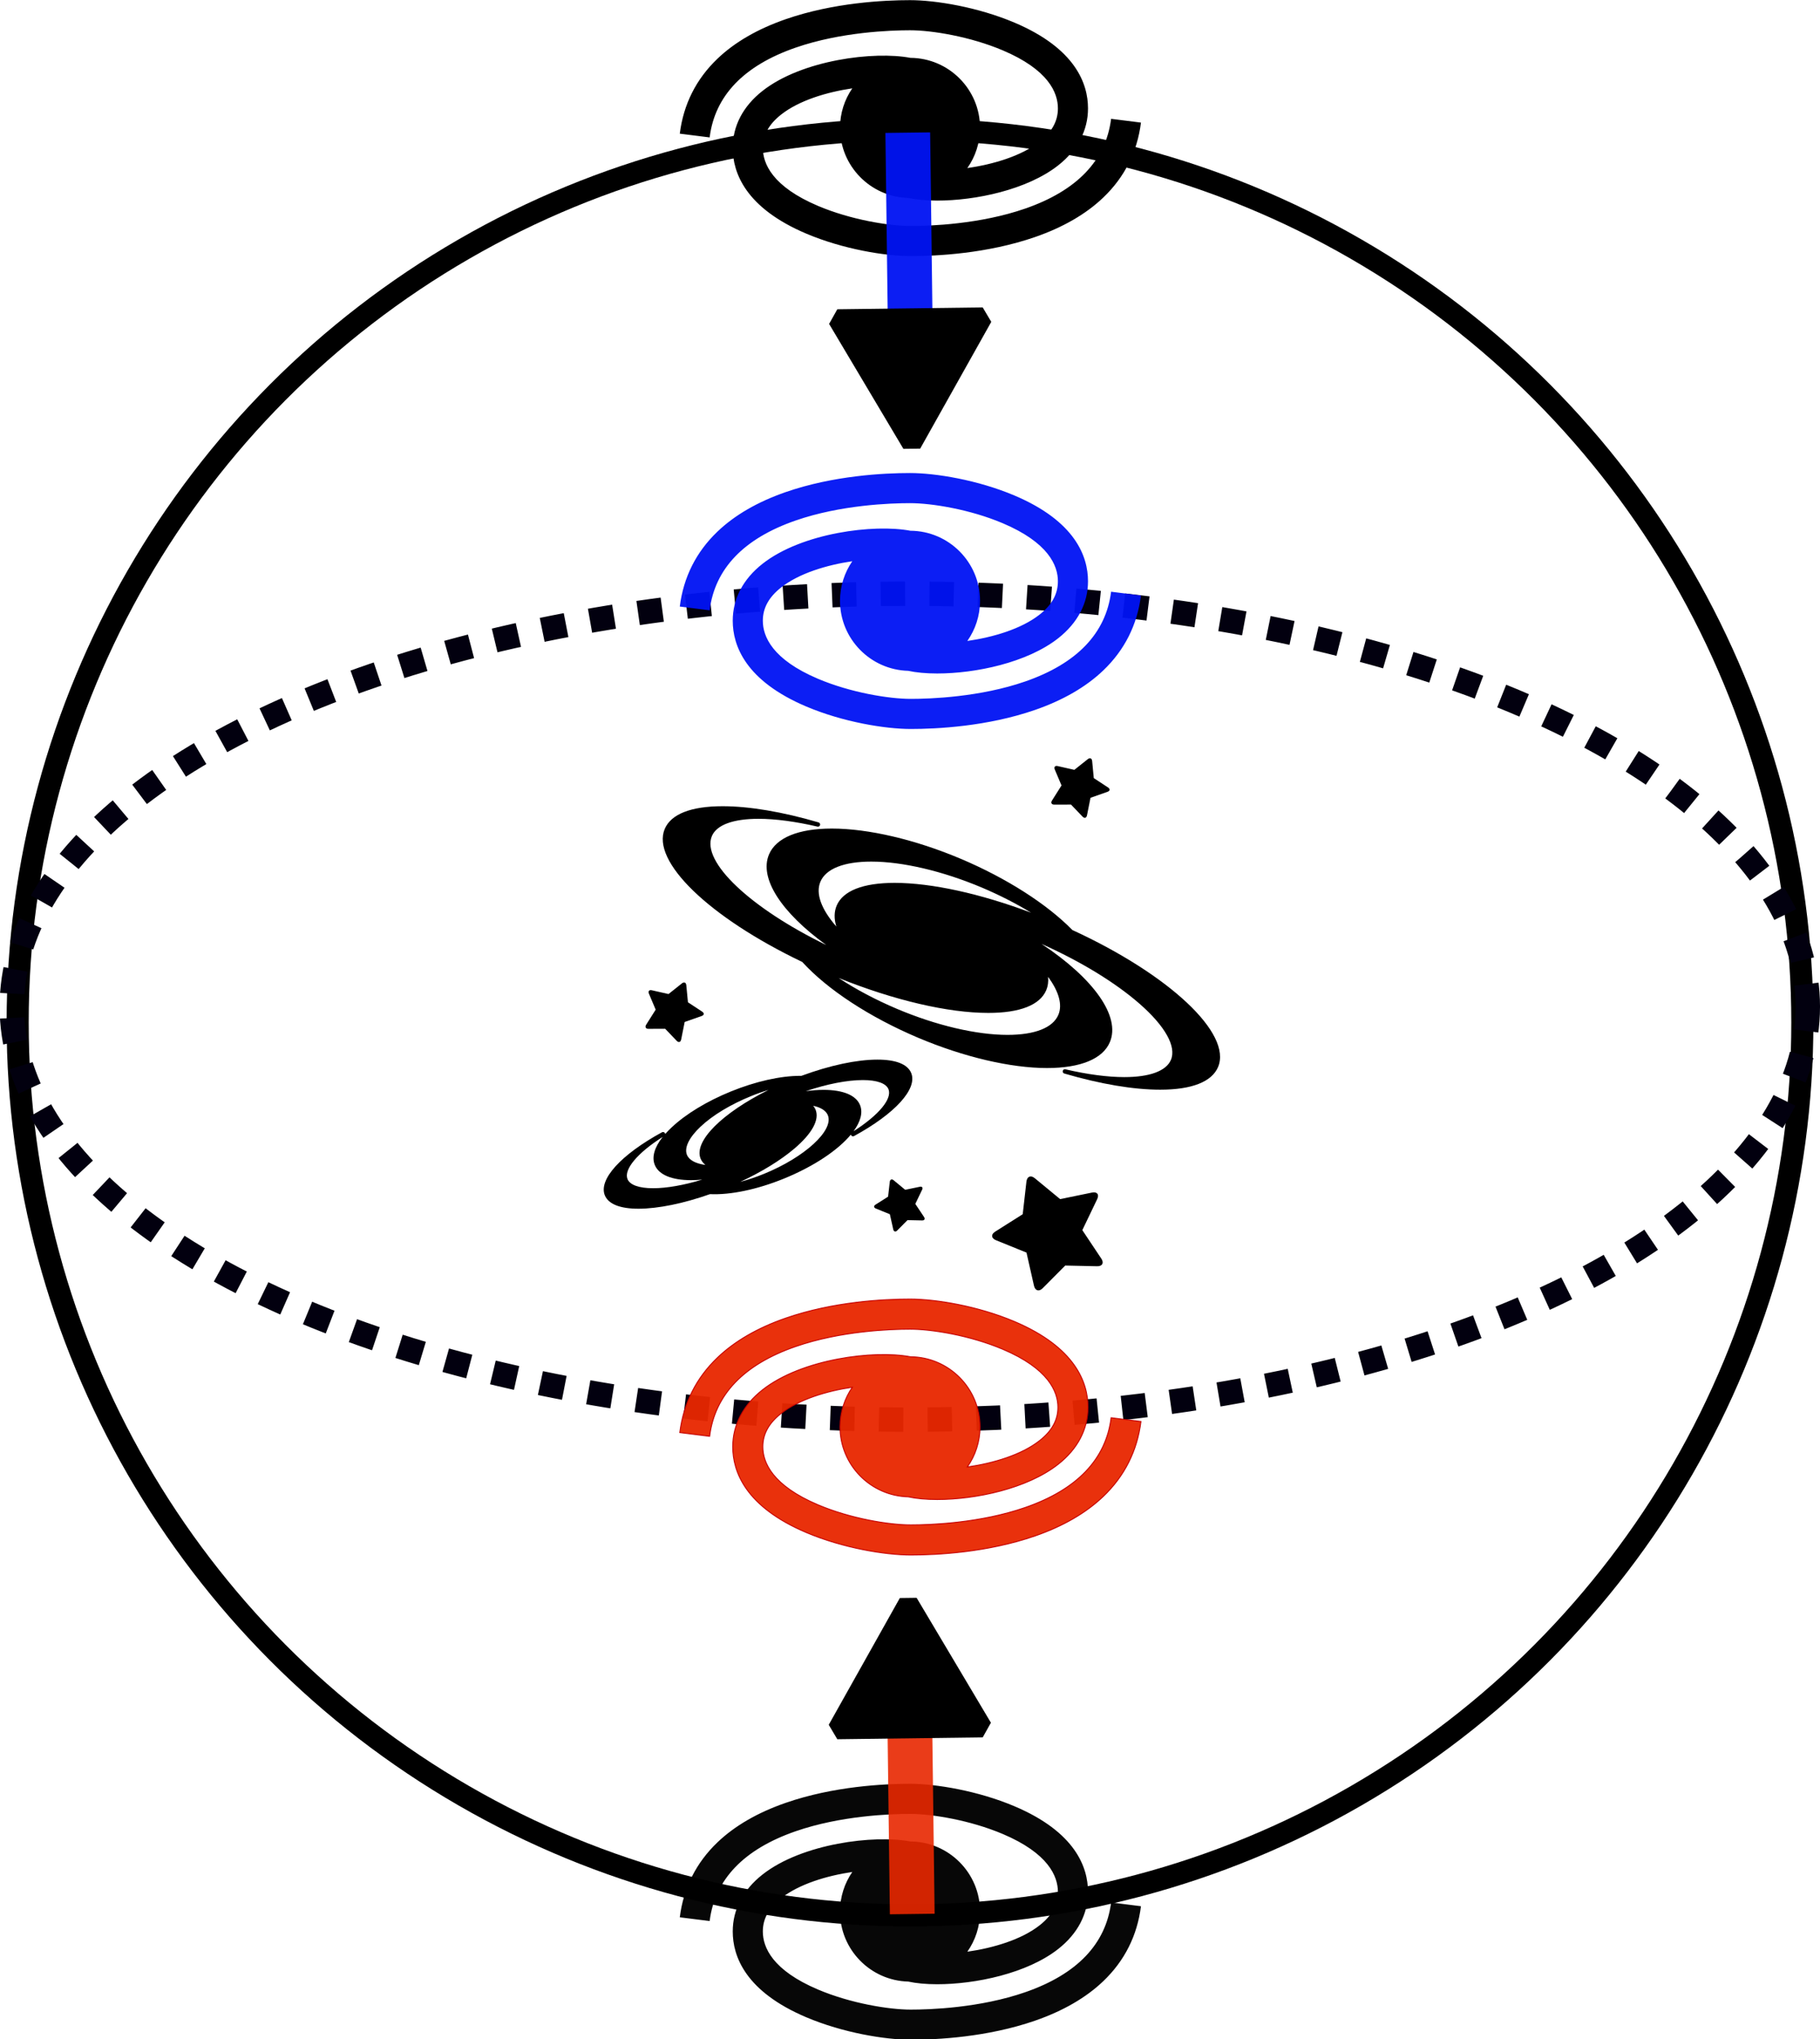 <?xml version="1.0" encoding="UTF-8" standalone="no"?>
<!-- Created with Inkscape (http://www.inkscape.org/) -->

<svg
   width="107.09mm"
   height="119.908mm"
   viewBox="0 0 107.09 119.908"
   version="1.1"
   id="svg5"
   xml:space="preserve"
   inkscape:version="1.2.2 (732a01da63, 2022-12-09, custom)"
   sodipodi:docname="RSD.svg"
   inkscape:export-filename="RSD.png"
   inkscape:export-xdpi="96"
   inkscape:export-ydpi="96"
   xmlns:inkscape="http://www.inkscape.org/namespaces/inkscape"
   xmlns:sodipodi="http://sodipodi.sourceforge.net/DTD/sodipodi-0.dtd"
   xmlns="http://www.w3.org/2000/svg"
   xmlns:svg="http://www.w3.org/2000/svg"><sodipodi:namedview
     id="namedview7"
     pagecolor="#ffffff"
     bordercolor="#000000"
     borderopacity="0.25"
     inkscape:showpageshadow="2"
     inkscape:pageopacity="0.0"
     inkscape:pagecheckerboard="0"
     inkscape:deskcolor="#d1d1d1"
     inkscape:document-units="mm"
     showgrid="false"
     inkscape:zoom="1.3268731"
     inkscape:cx="131.13537"
     inkscape:cy="282.99617"
     inkscape:window-width="1846"
     inkscape:window-height="1009"
     inkscape:window-x="0"
     inkscape:window-y="0"
     inkscape:window-maximized="1"
     inkscape:current-layer="layer1" /><defs
     id="defs2"><marker
       style="overflow:visible"
       id="TriangleStart"
       refX="0"
       refY="0"
       orient="auto-start-reverse"
       inkscape:stockid="TriangleStart"
       markerWidth="4"
       markerHeight="4"
       viewBox="0 0 5.324 6.155"
       inkscape:isstock="true"
       inkscape:collect="always"
       preserveAspectRatio="xMidYMid"><path
         transform="scale(0.5)"
         style="fill:context-stroke;fill-rule:evenodd;stroke:context-stroke;stroke-width:1pt"
         d="M 5.77,0 -2.88,5 V -5 Z"
         id="path135" /></marker><marker
       style="overflow:visible"
       id="TriangleStart-9"
       refX="0"
       refY="0"
       orient="auto-start-reverse"
       inkscape:stockid="TriangleStart"
       markerWidth="4"
       markerHeight="4"
       viewBox="0 0 5.324 6.155"
       inkscape:isstock="true"
       inkscape:collect="always"
       preserveAspectRatio="xMidYMid"><path
         transform="scale(0.5)"
         style="fill:context-stroke;fill-rule:evenodd;stroke:context-stroke;stroke-width:1pt"
         d="M 5.77,0 -2.88,5 V -5 Z"
         id="path135-3" /></marker></defs><g
     inkscape:label="Calque 1"
     inkscape:groupmode="layer"
     id="layer1"
     transform="translate(-48.689,-73.264)"><g
       id="g275"
       transform="matrix(0.037,0,0,0.037,83.847,114.996)"><g
         id="g243"><g
           id="g241"><path
             d="M 755.1,350.1 C 714.6,308.7 650.1,267.6 578,237.1 505.5,206.4 430.6,188.9 372.6,188.9 c -53.2,0 -88.7,14.6 -99.9,41.2 -15.9,37.6 19.3,92 91.1,143.9 C 244,315.8 164.6,241.8 181.9,200.8 c 7.5,-17.7 33.8,-27.4 74.1,-27.4 26.6,0 59,4.3 93.8,12.4 1.9,0.4 3.7,-0.7 4.1,-2.5 0.5,-1.8 -0.6,-3.7 -2.4,-4.2 -57.4,-16.8 -110.2,-25.7 -152.5,-25.7 -50.3,0 -82.1,12.5 -92.1,36.1 -21.7,51.5 70.2,140.4 218.7,211.4 40,43.9 107,87.7 183.9,120.3 72.5,30.7 147.4,48.3 205.4,48.3 53.2,0 88.7,-14.6 99.9,-41.2 17.3,-40.9 -25.6,-101.1 -108.7,-156.1 62.4,27.9 117.3,61.4 156,95.2 40.6,35.5 58.8,68 49.8,89.1 -7.5,17.7 -33.8,27.4 -74.1,27.4 -26.6,0 -59,-4.3 -93.8,-12.4 -1.8,-0.4 -3.7,0.7 -4.1,2.5 -0.5,1.8 0.6,3.7 2.4,4.2 57.4,16.8 110.2,25.7 152.5,25.7 50.3,0 82.1,-12.5 92.1,-36.1 22.4,-53.1 -77.2,-146.6 -231.8,-217.7 z m -41.5,95.7 c 2.7,-6.4 3.7,-13.5 2.9,-21.2 17.3,23.3 23.1,44.4 16.4,60.3 -8.7,20.6 -37.4,31.9 -80.9,31.9 -49.6,0 -113.8,-15.1 -176.1,-41.5 -33.5,-14.2 -64.9,-30.8 -92.4,-48.9 88,35.4 173.9,55.5 238,55.5 50.2,0 82.1,-12.5 92.1,-36.1 z M 380.3,311.4 c -4.1,9.8 -4.3,20.9 -0.5,33.2 -24.2,-27.7 -33.2,-52.6 -25.3,-71.3 8.7,-20.5 37.4,-31.9 80.9,-31.9 49.6,0 113.8,15.1 176.1,41.4 27.6,11.7 54.1,25.2 78,39.8 -80.6,-30.3 -158.4,-47.4 -217.2,-47.4 -50.2,0.1 -82,12.6 -92,36.2 z"
             id="path229" /><path
             d="m 178.9,769.9 c 32.6,1.5 75.1,-7.4 117.4,-24.6 47.9,-19.5 86.1,-45.3 106.6,-70 0.1,0.3 0.2,0.7 0.4,1 0.9,1.6 3,2.2 4.7,1.3 65.4,-35.7 101.1,-75 90.9,-100.1 -5.7,-14 -24.2,-21.4 -53.7,-21.4 -33.1,0 -76,9.2 -121,25.8 h -1.6 c -31.8,0 -71,8.8 -110.4,24.8 -38.2,15.5 -71.8,35.9 -94.6,57.4 -3.6,3.4 -7,6.8 -9.9,10.2 0,-0.5 -0.2,-1 -0.5,-1.4 -1,-1.6 -3,-2.2 -4.7,-1.3 -65.4,35.7 -101,75 -90.9,100.1 5.7,14 24.2,21.4 53.7,21.4 31.1,-0.1 71.4,-8.3 113.6,-23.2 z m -15,-56.5 c 1.6,3.9 4.2,7.3 7.7,10.1 -15.5,-2.1 -26,-7.7 -29.4,-16.1 -4.5,-11.2 3.3,-27.4 21.5,-44.6 19.3,-18.2 47.8,-35.4 80.3,-48.6 9.3,-3.8 18.6,-7.1 27.9,-9.9 -73.3,36.4 -119.2,81.5 -108,109.1 z m 149.3,-16 c 28.1,-23.9 40,-45.8 33.6,-61.7 -0.9,-2.2 -2.2,-4.3 -3.8,-6.2 12.3,2.6 20.4,7.8 23.3,15 9.8,24.1 -36.8,66.8 -101.7,93.2 -12.6,5.1 -25.2,9.4 -37.6,12.7 34.2,-15.9 64.2,-34.3 86.2,-53 z m 104.3,-69 c -6.3,-15.6 -26.9,-24.2 -57.9,-24.2 -8.8,0 -18.4,0.7 -28.4,2.1 33.7,-11.4 65.8,-17.7 90.8,-17.7 22.4,0 36.9,5.2 40.7,14.5 6.2,15.3 -15.5,41.3 -55.5,66.8 11.1,-15.2 15.1,-29.6 10.3,-41.5 z M 91.1,723.5 c 6.3,15.6 26.9,24.2 57.8,24.2 5.6,0 11.6,-0.3 17.7,-0.9 -29,8.8 -56.3,13.7 -78.2,13.7 C 66,760.5 51.5,755.3 47.7,746 41.5,730.7 63.4,704.5 103.6,679 90.5,695.6 86,711.1 91.1,723.5 Z"
             id="path231" /><path
             d="m 786.4,767.4 -50.7,10.4 -40.3,-33.2 c -6.4,-5.3 -12.3,-2.9 -13.3,5.4 l -5.9,51.8 -43.8,27.7 c -7,4.4 -6.4,10.5 1.2,13.6 l 48.6,19.7 11.9,52.6 c 1.8,8.1 8,9.9 13.9,4 l 35.8,-36 50.7,1.1 c 8.3,0.2 11.3,-5.3 6.7,-12.1 L 771,827.1 794.6,777.9 c 3.6,-7.5 -0.1,-12.2 -8.2,-10.5 z"
             id="path233" /><path
             d="m 512.5,758.2 -23.2,4.8 -18.4,-15.2 c -2.9,-2.4 -5.6,-1.3 -6.1,2.4 l -2.7,23.7 -20,12.7 c -3.2,2 -2.9,4.8 0.6,6.2 l 22.2,9 5.4,24.1 c 0.8,3.7 3.7,4.5 6.3,1.8 l 16.4,-16.5 23.2,0.5 c 3.8,0.1 5.1,-2.4 3,-5.6 l -13.8,-20.7 10.8,-22.5 c 1.7,-3.3 0,-5.5 -3.7,-4.7 z"
             id="path235" /><path
             d="m 726.4,150.9 26.6,-0.1 18.4,19.2 c 3,3.1 6.1,2.2 7,-2 l 5.6,-28 27,-9.5 c 4.1,-1.4 4.5,-4.5 0.9,-6.9 l -22.7,-14.9 -2.6,-27.2 c -0.4,-4.3 -3.5,-5.6 -6.9,-2.9 l -21.4,17 -26.5,-6 c -4.2,-1 -6.3,1.5 -4.6,5.5 l 10.7,25.3 -15.1,23.9 c -2.4,3.6 -0.7,6.6 3.6,6.6 z"
             id="path237" /><path
             d="m 81,507.2 26.6,-0.1 18.4,19.2 c 3,3.1 6.1,2.2 7,-2 l 5.6,-28 27,-9.5 c 4.1,-1.4 4.5,-4.5 0.9,-6.9 L 143.8,465 141.2,437.8 c -0.4,-4.3 -3.5,-5.6 -6.9,-2.9 l -21.4,17 -26.5,-6 c -4.2,-1 -6.3,1.5 -4.6,5.5 l 10.7,25.3 -15.1,23.9 c -2.3,3.7 -0.7,6.6 3.6,6.6 z"
             id="path239" /></g></g><g
         id="g245" /><g
         id="g247" /><g
         id="g249" /><g
         id="g251" /><g
         id="g253" /><g
         id="g255" /><g
         id="g257" /><g
         id="g259" /><g
         id="g261" /><g
         id="g263" /><g
         id="g265" /><g
         id="g267" /><g
         id="g269" /><g
         id="g271" /><g
         id="g273" /></g><circle
       style="fill:none;fill-opacity:0;stroke:#000000;stroke-width:1.3;stroke-linejoin:bevel;stroke-miterlimit:1.8;stroke-dasharray:none;stroke-dashoffset:13.42;stroke-opacity:1;paint-order:fill markers stroke"
       id="path1333"
       cx="102.234"
       cy="133.386"
       r="52.506" /><ellipse
       style="fill:none;fill-opacity:0;stroke:#02000f;stroke-width:1.433;stroke-linejoin:bevel;stroke-miterlimit:1.8;stroke-dasharray:1.433, 1.433;stroke-dashoffset:0;stroke-opacity:1;paint-order:fill markers stroke"
       id="path1333-3"
       cx="102.224"
       cy="132.458"
       rx="52.839"
       ry="24.285" /><g
       style="fill:#000000;paint-order:stroke fill markers"
       id="g1392"
       transform="matrix(0.053,0,0,0.053,88.688,67.23)"><g
         id="g1382"
         style="paint-order:stroke fill markers">
	<g
   id="g1380"
   style="paint-order:stroke fill markers">
		<path
   d="m 478.852,245.691 c -5.792,46.13 -37.868,79.631 -95.336,99.571 -50.233,17.429 -105.625,19.311 -127.109,19.311 -24.225,0 -66.748,-6.96 -102.861,-22.243 -50.703,-21.456 -61.345,-46.892 -61.345,-64.451 0,-14.097 6.64,-26.17 20.3,-36.911 20.007,-15.731 50.647,-24.923 79.01,-29.108 -8.59,12.503 -13.633,27.625 -13.633,43.907 0,42.18 33.776,76.596 75.698,77.683 8.839,1.934 19.866,2.957 32.208,2.957 42.324,0 99.727,-11.882 134.365,-39.117 21.626,-17.005 33.059,-38.849 33.059,-63.173 0,-27.659 -14.18,-66.631 -81.734,-95.218 -40.621,-17.19 -87.471,-24.885 -115.881,-24.885 -28.789,0 -85.005,2.748 -138.06,21.157 C 86.448,145.957 60.989,160.686 41.862,178.949 18.175,201.572 4.091,229.562 0,262.148 l 33.148,4.162 c 5.792,-46.13 37.868,-79.631 95.336,-99.571 50.233,-17.429 105.625,-19.311 127.109,-19.311 24.225,0 66.748,6.96 102.861,22.243 50.703,21.456 61.345,46.892 61.345,64.451 0,14.097 -6.641,26.17 -20.3,36.911 -20.298,15.959 -51.535,25.184 -80.237,29.284 8.862,-12.625 14.085,-27.982 14.085,-44.544 0,-42.718 -34.638,-77.488 -77.301,-77.724 -40.044,-7.683 -120.351,2.189 -164.195,36.662 -21.626,17.005 -33.059,38.849 -33.059,63.173 0,27.659 14.18,66.631 81.735,95.218 40.621,17.19 87.471,24.885 115.881,24.885 28.789,0 85.005,-2.748 138.06,-21.157 31.085,-10.786 56.544,-25.515 75.671,-43.778 23.687,-22.617 37.77,-50.608 41.862,-83.193 z"
   id="path1378"
   style="paint-order:stroke fill markers" />
	</g>
</g></g><g
       style="fill:#000000;fill-opacity:0.972"
       id="g1392-6"
       transform="matrix(0.053,0,0,0.053,88.688,172.112)"><g
         id="g1382-7"
         style="fill:#000000;fill-opacity:0.972">
	<g
   id="g1380-5"
   style="fill:#000000;fill-opacity:0.972">
		<path
   d="m 478.852,245.691 c -5.792,46.13 -37.868,79.631 -95.336,99.571 -50.233,17.429 -105.625,19.311 -127.109,19.311 -24.225,0 -66.748,-6.96 -102.861,-22.243 -50.703,-21.456 -61.345,-46.892 -61.345,-64.451 0,-14.097 6.64,-26.17 20.3,-36.911 20.007,-15.731 50.647,-24.923 79.01,-29.108 -8.59,12.503 -13.633,27.625 -13.633,43.907 0,42.18 33.776,76.596 75.698,77.683 8.839,1.934 19.866,2.957 32.208,2.957 42.324,0 99.727,-11.882 134.365,-39.117 21.626,-17.005 33.059,-38.849 33.059,-63.173 0,-27.659 -14.18,-66.631 -81.734,-95.218 -40.621,-17.19 -87.471,-24.885 -115.881,-24.885 -28.789,0 -85.005,2.748 -138.06,21.157 C 86.448,145.957 60.989,160.686 41.862,178.949 18.175,201.572 4.091,229.562 0,262.148 l 33.148,4.162 c 5.792,-46.13 37.868,-79.631 95.336,-99.571 50.233,-17.429 105.625,-19.311 127.109,-19.311 24.225,0 66.748,6.96 102.861,22.243 50.703,21.456 61.345,46.892 61.345,64.451 0,14.097 -6.641,26.17 -20.3,36.911 -20.298,15.959 -51.535,25.184 -80.237,29.284 8.862,-12.625 14.085,-27.982 14.085,-44.544 0,-42.718 -34.638,-77.488 -77.301,-77.724 -40.044,-7.683 -120.351,2.189 -164.195,36.662 -21.626,17.005 -33.059,38.849 -33.059,63.173 0,27.659 14.18,66.631 81.735,95.218 40.621,17.19 87.471,24.885 115.881,24.885 28.789,0 85.005,-2.748 138.06,-21.157 31.085,-10.786 56.544,-25.515 75.671,-43.778 23.687,-22.617 37.77,-50.608 41.862,-83.193 z"
   id="path1378-3"
   style="fill:#000000;fill-opacity:0.972" />
	</g>
</g></g><g
       style="fill:#e82700;fill-opacity:0.95;stroke:#c30000;stroke-opacity:1"
       id="g1392-6-5"
       transform="matrix(0.053,0,0,0.053,88.688,143.609)"><g
         id="g1382-7-6"
         style="fill:#e82700;fill-opacity:0.95;stroke:#c30000;stroke-opacity:1">
	<g
   id="g1380-5-2"
   style="fill:#e82700;fill-opacity:0.95;stroke:#c30000;stroke-opacity:1">
		<path
   d="m 478.852,245.691 c -5.792,46.13 -37.868,79.631 -95.336,99.571 -50.233,17.429 -105.625,19.311 -127.109,19.311 -24.225,0 -66.748,-6.96 -102.861,-22.243 -50.703,-21.456 -61.345,-46.892 -61.345,-64.451 0,-14.097 6.64,-26.17 20.3,-36.911 20.007,-15.731 50.647,-24.923 79.01,-29.108 -8.59,12.503 -13.633,27.625 -13.633,43.907 0,42.18 33.776,76.596 75.698,77.683 8.839,1.934 19.866,2.957 32.208,2.957 42.324,0 99.727,-11.882 134.365,-39.117 21.626,-17.005 33.059,-38.849 33.059,-63.173 0,-27.659 -14.18,-66.631 -81.734,-95.218 -40.621,-17.19 -87.471,-24.885 -115.881,-24.885 -28.789,0 -85.005,2.748 -138.06,21.157 C 86.448,145.957 60.989,160.686 41.862,178.949 18.175,201.572 4.091,229.562 0,262.148 l 33.148,4.162 c 5.792,-46.13 37.868,-79.631 95.336,-99.571 50.233,-17.429 105.625,-19.311 127.109,-19.311 24.225,0 66.748,6.96 102.861,22.243 50.703,21.456 61.345,46.892 61.345,64.451 0,14.097 -6.641,26.17 -20.3,36.911 -20.298,15.959 -51.535,25.184 -80.237,29.284 8.862,-12.625 14.085,-27.982 14.085,-44.544 0,-42.718 -34.638,-77.488 -77.301,-77.724 -40.044,-7.683 -120.351,2.189 -164.195,36.662 -21.626,17.005 -33.059,38.849 -33.059,63.173 0,27.659 14.18,66.631 81.735,95.218 40.621,17.19 87.471,24.885 115.881,24.885 28.789,0 85.005,-2.748 138.06,-21.157 31.085,-10.786 56.544,-25.515 75.671,-43.778 23.687,-22.617 37.77,-50.608 41.862,-83.193 z"
   id="path1378-3-9"
   style="fill:#e82700;fill-opacity:0.95;stroke:#c30000;stroke-opacity:1" />
	</g>
</g></g><path
       style="fill:#000000;fill-opacity:0;stroke:#0013f3;stroke-width:2.633;stroke-linecap:butt;stroke-linejoin:bevel;stroke-miterlimit:1.8;stroke-dasharray:none;stroke-dashoffset:0;stroke-opacity:0.95;marker-end:url(#TriangleStart-9);paint-order:fill markers stroke"
       d="m 102.103,81.064 0.17,13.365"
       id="path1646-6" /><path
       style="fill:#e82700;fill-opacity:0.953;stroke:#e82700;stroke-width:2.633;stroke-linecap:butt;stroke-linejoin:bevel;stroke-miterlimit:1.8;stroke-dasharray:none;stroke-dashoffset:0;stroke-opacity:0.9;marker-end:url(#TriangleStart);paint-order:fill markers stroke"
       d="m 102.366,185.812 -0.17,-13.365"
       id="path1646" /><g
       style="fill:#0013f4;fill-opacity:0.95"
       id="g1392-1"
       transform="matrix(0.053,0,0,0.053,88.688,95.037)"><g
         id="g1382-2"
         style="fill:#0013f4;fill-opacity:0.95">
	<g
   id="g1380-7"
   style="fill:#0013f4;fill-opacity:0.95">
		<path
   d="m 478.852,245.691 c -5.792,46.13 -37.868,79.631 -95.336,99.571 -50.233,17.429 -105.625,19.311 -127.109,19.311 -24.225,0 -66.748,-6.96 -102.861,-22.243 -50.703,-21.456 -61.345,-46.892 -61.345,-64.451 0,-14.097 6.64,-26.17 20.3,-36.911 20.007,-15.731 50.647,-24.923 79.01,-29.108 -8.59,12.503 -13.633,27.625 -13.633,43.907 0,42.18 33.776,76.596 75.698,77.683 8.839,1.934 19.866,2.957 32.208,2.957 42.324,0 99.727,-11.882 134.365,-39.117 21.626,-17.005 33.059,-38.849 33.059,-63.173 0,-27.659 -14.18,-66.631 -81.734,-95.218 -40.621,-17.19 -87.471,-24.885 -115.881,-24.885 -28.789,0 -85.005,2.748 -138.06,21.157 C 86.448,145.957 60.989,160.686 41.862,178.949 18.175,201.572 4.091,229.562 0,262.148 l 33.148,4.162 c 5.792,-46.13 37.868,-79.631 95.336,-99.571 50.233,-17.429 105.625,-19.311 127.109,-19.311 24.225,0 66.748,6.96 102.861,22.243 50.703,21.456 61.345,46.892 61.345,64.451 0,14.097 -6.641,26.17 -20.3,36.911 -20.298,15.959 -51.535,25.184 -80.237,29.284 8.862,-12.625 14.085,-27.982 14.085,-44.544 0,-42.718 -34.638,-77.488 -77.301,-77.724 -40.044,-7.683 -120.351,2.189 -164.195,36.662 -21.626,17.005 -33.059,38.849 -33.059,63.173 0,27.659 14.18,66.631 81.735,95.218 40.621,17.19 87.471,24.885 115.881,24.885 28.789,0 85.005,-2.748 138.06,-21.157 31.085,-10.786 56.544,-25.515 75.671,-43.778 23.687,-22.617 37.77,-50.608 41.862,-83.193 z"
   id="path1378-0"
   style="fill:#0013f4;fill-opacity:0.95" />
	</g>
</g></g></g></svg>
